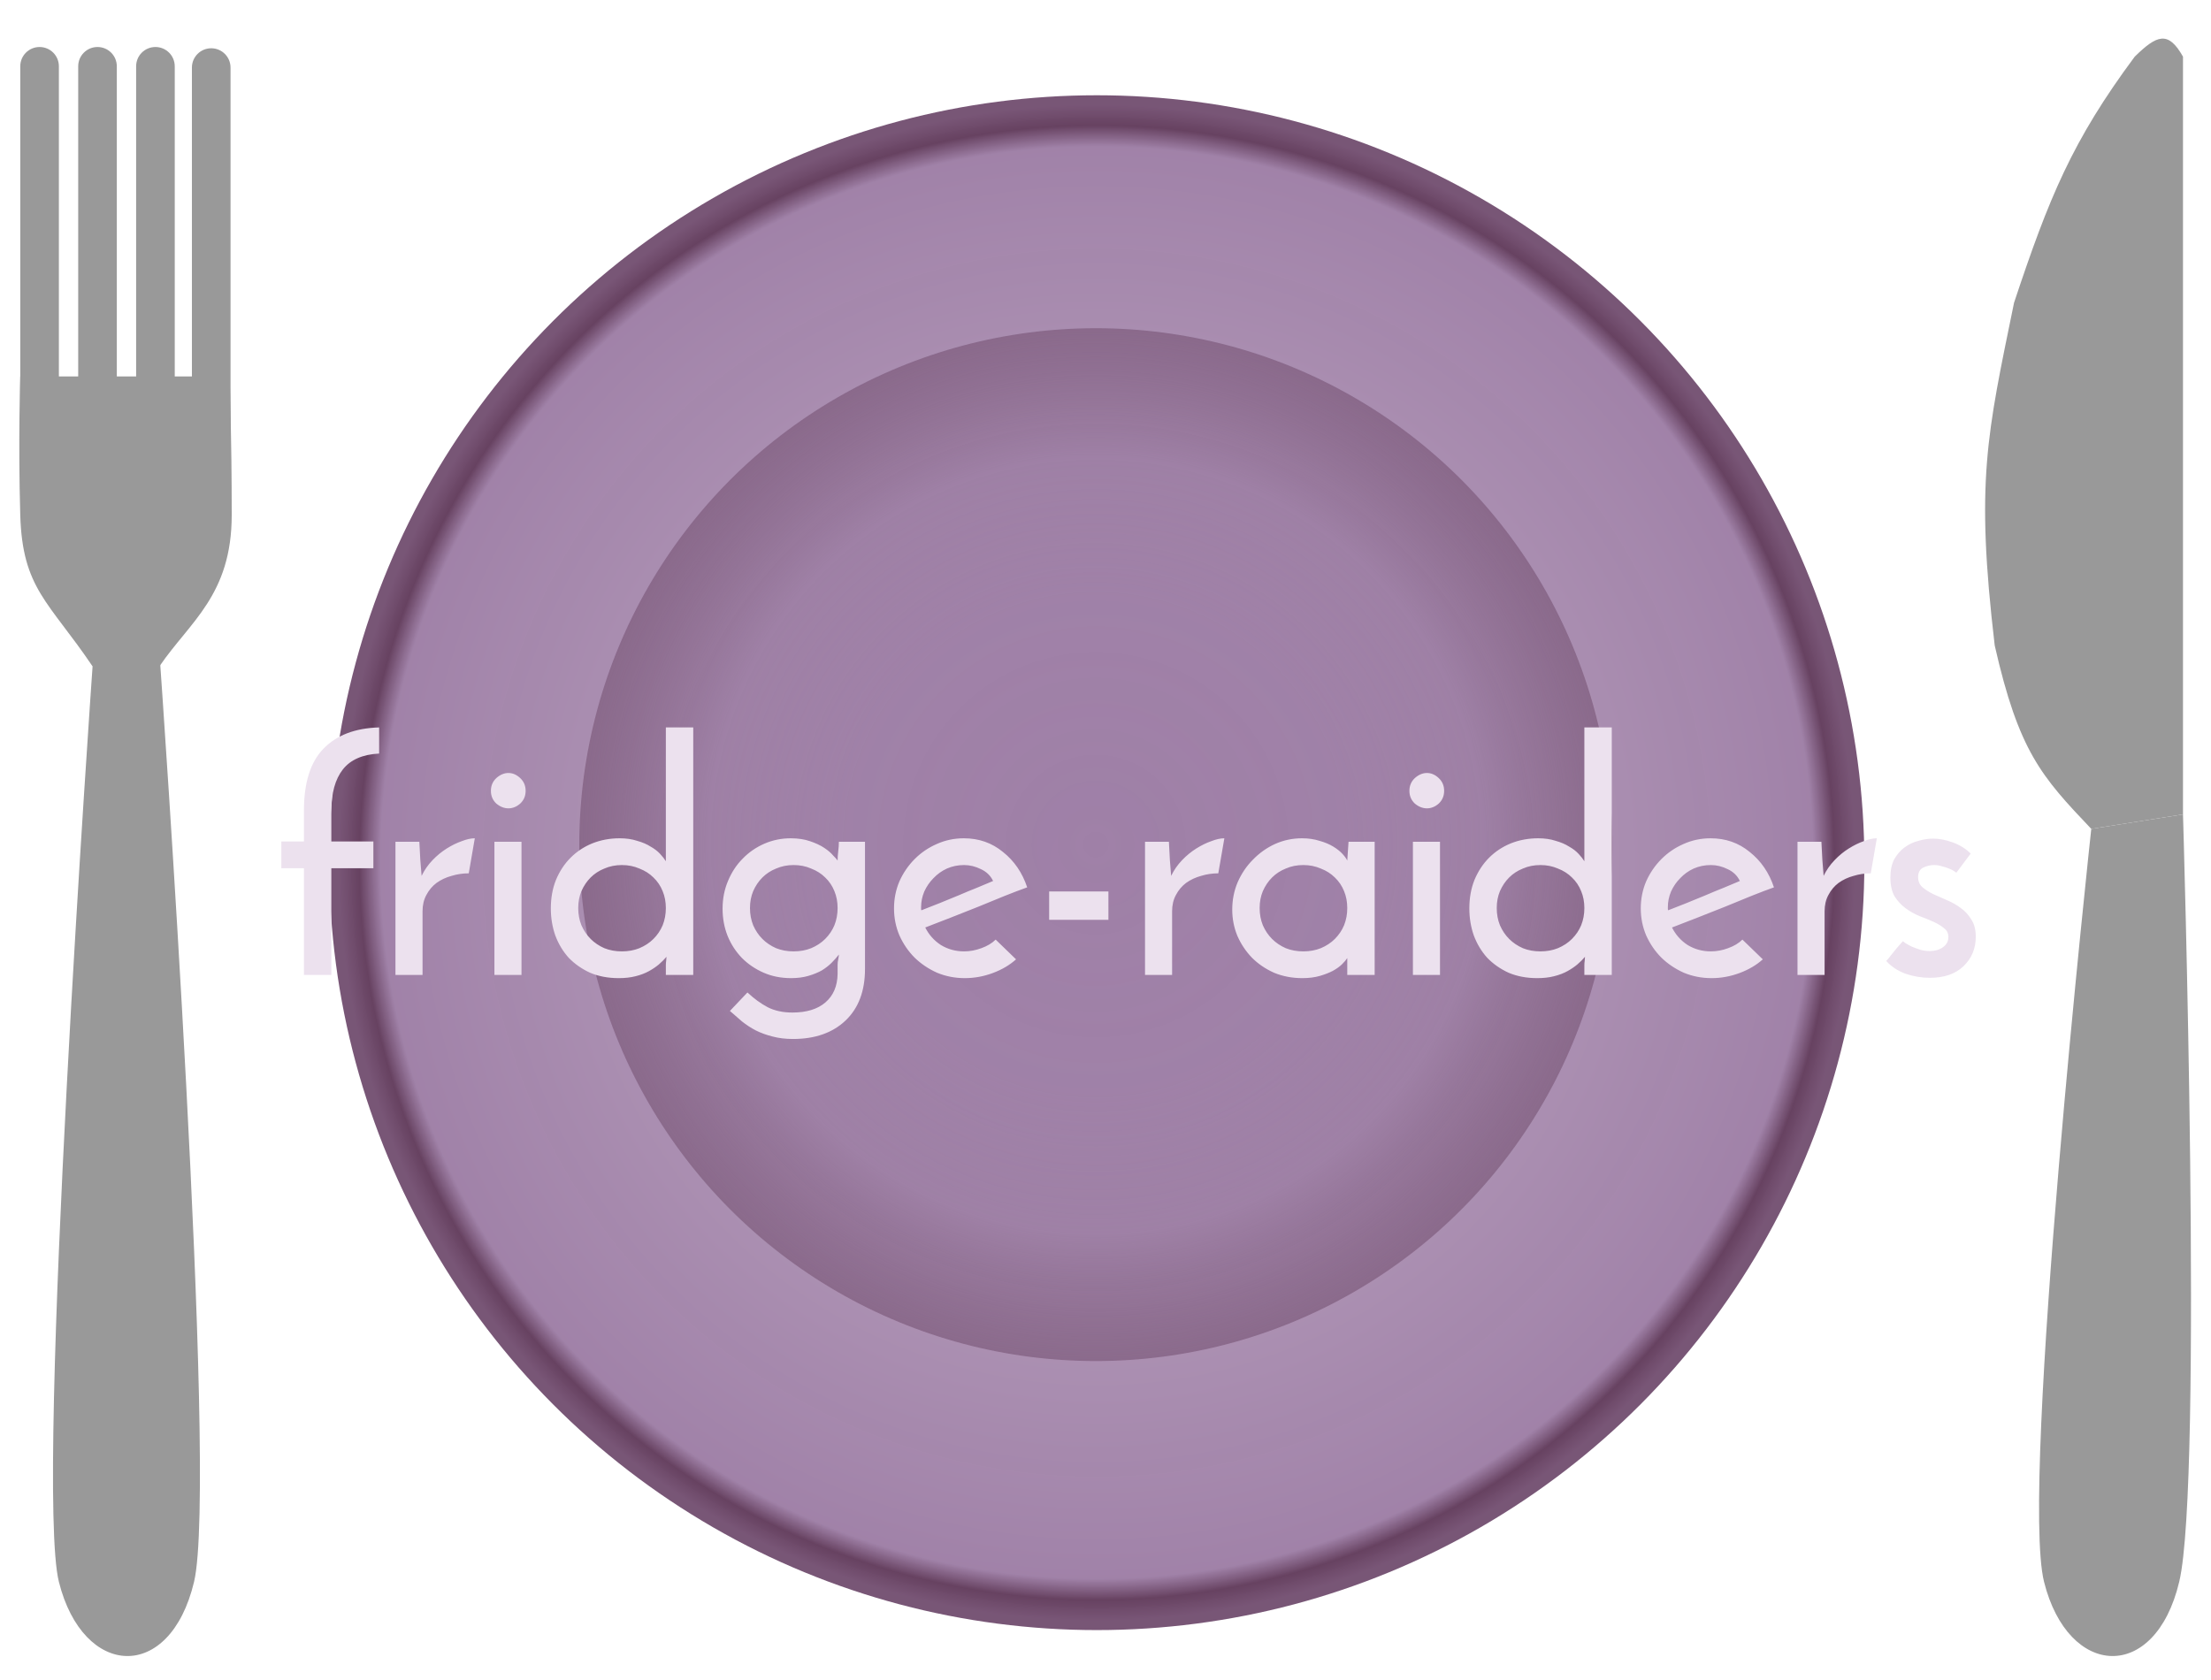 <svg width="229" height="174" viewBox="0 0 229 174" fill="none" xmlns="http://www.w3.org/2000/svg">
<g filter="url(#filter0_d)">
<g filter="url(#filter1_d)">
<circle cx="113.599" cy="83.369" r="79.5" fill="url(#paint0_radial)"/>
</g>
<circle cx="113.5" cy="83.5" r="53.5" fill="url(#paint1_radial)"/>
<path d="M9.599 64.869H16.599C16.599 64.869 22.599 149.369 20.099 159.869C17.599 170.369 8.599 169.869 6.099 159.869C3.599 149.869 9.599 64.869 9.599 64.869Z" fill="#999999"/>
<path d="M216.599 81.869L226.099 80.369C226.099 80.369 228.208 149.369 225.708 159.869C223.208 170.369 214.208 169.869 211.708 159.869C209.208 149.869 216.599 81.869 216.599 81.869Z" fill="#999999"/>
<path d="M2.098 35H23.779C23.779 35 24 41.041 24 49.348C24 57.655 19.654 60.417 16.534 65H9.565C5.065 58.326 2.32 57.003 2.098 49.348C1.877 41.693 2.098 35 2.098 35Z" fill="#999999"/>
<path d="M2.099 2.869C2.099 1.764 2.994 0.869 4.099 0.869V0.869C5.203 0.869 6.099 1.764 6.099 2.869V41.869H2.099V2.869Z" fill="#999999"/>
<path d="M19.877 3C19.877 1.895 20.772 1 21.877 1V1C22.981 1 23.877 1.895 23.877 3V42H19.877V3Z" fill="#999999"/>
<path d="M14.099 2.869C14.099 1.764 14.994 0.869 16.099 0.869V0.869C17.203 0.869 18.099 1.764 18.099 2.869V41.869H14.099V2.869Z" fill="#999999"/>
<path d="M8.099 2.869C8.099 1.764 8.994 0.869 10.099 0.869V0.869C11.203 0.869 12.099 1.764 12.099 2.869V41.869H8.099V2.869Z" fill="#999999"/>
<path d="M221.099 1.869C223.395 -0.376 224.564 -0.858 226.099 1.869V80.369L216.599 81.869C211.438 76.432 209.099 73.869 206.599 62.869C204.599 45.869 205.79 41.098 208.599 27.369C212.228 16.448 214.619 10.598 221.099 1.869Z" fill="#999999"/>
<g filter="url(#filter2_d)">
<path d="M27.137 83.945V81.173H29.48V77.972C29.48 75.09 30.151 72.956 31.493 71.57C32.857 70.162 34.782 69.425 37.268 69.359V72.065C35.552 72.153 34.298 72.703 33.506 73.715C32.714 74.727 32.318 76.168 32.318 78.038V81.173H36.674V83.945H32.318V95H29.48V83.945H27.137ZM46.55 84.473C45.934 84.473 45.34 84.561 44.767 84.737C44.196 84.891 43.678 85.133 43.217 85.463C42.776 85.793 42.425 86.211 42.16 86.717C41.897 87.201 41.764 87.762 41.764 88.4V95H38.959V81.206H41.434C41.478 81.888 41.511 82.515 41.533 83.087C41.578 83.637 41.621 84.187 41.666 84.737C41.952 84.143 42.325 83.604 42.788 83.12C43.249 82.636 43.745 82.229 44.273 81.899C44.8 81.569 45.318 81.316 45.824 81.14C46.33 80.942 46.781 80.843 47.176 80.843L46.55 84.473ZM48.844 75.926C48.844 75.398 49.032 74.958 49.406 74.606C49.801 74.254 50.219 74.078 50.66 74.078C51.099 74.078 51.507 74.254 51.88 74.606C52.255 74.958 52.441 75.398 52.441 75.926C52.441 76.454 52.255 76.894 51.88 77.246C51.507 77.576 51.099 77.741 50.66 77.741C50.219 77.741 49.801 77.576 49.406 77.246C49.032 76.894 48.844 76.454 48.844 75.926ZM52.013 95H49.208V81.206H52.013V95ZM55.051 88.103C55.051 87.025 55.227 86.046 55.579 85.166C55.953 84.264 56.459 83.494 57.097 82.856C57.735 82.218 58.483 81.723 59.341 81.371C60.221 81.019 61.167 80.843 62.179 80.843C62.861 80.843 63.466 80.931 63.994 81.107C64.544 81.261 65.006 81.459 65.38 81.701C65.776 81.921 66.106 82.174 66.37 82.46C66.634 82.746 66.832 82.999 66.964 83.219V69.359H69.802V95H66.964V93.977C66.964 93.845 66.975 93.702 66.997 93.548C67.019 93.372 67.03 93.229 67.03 93.119C66.81 93.383 66.546 93.647 66.238 93.911C65.952 94.153 65.611 94.384 65.215 94.604C64.819 94.824 64.357 95 63.829 95.132C63.323 95.264 62.74 95.33 62.08 95.33C60.98 95.33 59.99 95.143 59.11 94.769C58.252 94.373 57.515 93.856 56.899 93.218C56.305 92.558 55.843 91.788 55.513 90.908C55.205 90.028 55.051 89.093 55.051 88.103ZM57.889 88.07C57.889 88.708 57.999 89.302 58.219 89.852C58.461 90.402 58.78 90.875 59.176 91.271C59.572 91.667 60.045 91.986 60.595 92.228C61.145 92.448 61.75 92.558 62.41 92.558C63.07 92.558 63.675 92.448 64.225 92.228C64.797 91.986 65.281 91.667 65.677 91.271C66.095 90.853 66.414 90.38 66.634 89.852C66.854 89.302 66.964 88.708 66.964 88.07C66.964 87.432 66.854 86.849 66.634 86.321C66.414 85.771 66.095 85.298 65.677 84.902C65.281 84.506 64.797 84.198 64.225 83.978C63.675 83.736 63.07 83.615 62.41 83.615C61.75 83.615 61.145 83.736 60.595 83.978C60.045 84.198 59.572 84.506 59.176 84.902C58.78 85.298 58.461 85.771 58.219 86.321C57.999 86.849 57.889 87.432 57.889 88.07ZM72.84 88.136C72.84 87.102 73.027 86.145 73.401 85.265C73.775 84.363 74.281 83.593 74.919 82.955C75.557 82.295 76.305 81.778 77.163 81.404C78.021 81.03 78.934 80.843 79.902 80.843C80.65 80.843 81.31 80.942 81.882 81.14C82.476 81.338 82.971 81.569 83.367 81.833C83.763 82.097 84.071 82.361 84.291 82.625C84.533 82.867 84.687 83.043 84.753 83.153C84.753 82.845 84.775 82.526 84.819 82.196C84.863 81.844 84.885 81.514 84.885 81.206H87.591V94.373C87.591 96.661 86.92 98.443 85.578 99.719C84.236 100.995 82.421 101.633 80.133 101.633C79.341 101.633 78.626 101.545 77.988 101.369C77.372 101.215 76.8 101.006 76.272 100.742C75.766 100.478 75.293 100.17 74.853 99.818C74.435 99.466 74.017 99.103 73.599 98.729L75.414 96.815C76.096 97.453 76.789 97.959 77.493 98.333C78.219 98.707 79.077 98.894 80.067 98.894C81.541 98.894 82.685 98.542 83.499 97.838C84.313 97.134 84.731 96.155 84.753 94.901V93.944C84.753 93.768 84.775 93.581 84.819 93.383C84.863 93.163 84.885 92.998 84.885 92.888C84.687 93.152 84.434 93.438 84.126 93.746C83.84 94.032 83.499 94.296 83.103 94.538C82.707 94.758 82.245 94.945 81.717 95.099C81.189 95.253 80.595 95.33 79.935 95.33C78.901 95.33 77.955 95.143 77.097 94.769C76.239 94.395 75.491 93.889 74.853 93.251C74.215 92.591 73.72 91.832 73.368 90.974C73.016 90.094 72.84 89.148 72.84 88.136ZM75.678 88.07C75.678 88.708 75.788 89.302 76.008 89.852C76.25 90.402 76.569 90.875 76.965 91.271C77.361 91.667 77.834 91.986 78.384 92.228C78.934 92.448 79.539 92.558 80.199 92.558C80.859 92.558 81.464 92.448 82.014 92.228C82.586 91.986 83.07 91.667 83.466 91.271C83.884 90.853 84.203 90.38 84.423 89.852C84.643 89.302 84.753 88.708 84.753 88.07C84.753 87.432 84.643 86.849 84.423 86.321C84.203 85.771 83.884 85.298 83.466 84.902C83.07 84.506 82.586 84.198 82.014 83.978C81.464 83.736 80.859 83.615 80.199 83.615C79.539 83.615 78.934 83.736 78.384 83.978C77.834 84.198 77.361 84.506 76.965 84.902C76.569 85.298 76.25 85.771 76.008 86.321C75.788 86.849 75.678 87.432 75.678 88.07ZM103.235 93.383C102.575 93.977 101.772 94.45 100.826 94.802C99.88 95.154 98.912 95.33 97.922 95.33C96.91 95.33 95.953 95.143 95.051 94.769C94.171 94.373 93.401 93.856 92.741 93.218C92.081 92.558 91.553 91.788 91.157 90.908C90.783 90.028 90.596 89.093 90.596 88.103C90.596 87.113 90.783 86.178 91.157 85.298C91.553 84.418 92.081 83.648 92.741 82.988C93.401 82.328 94.16 81.811 95.018 81.437C95.898 81.041 96.833 80.843 97.823 80.843C99.385 80.843 100.738 81.316 101.882 82.262C103.048 83.186 103.884 84.407 104.39 85.925C103.708 86.167 102.927 86.464 102.047 86.816C101.167 87.168 100.254 87.542 99.308 87.938C98.362 88.312 97.416 88.686 96.47 89.06C95.524 89.434 94.644 89.775 93.83 90.083C94.204 90.831 94.743 91.436 95.447 91.898C96.173 92.338 96.976 92.558 97.856 92.558C98.45 92.558 99.044 92.448 99.638 92.228C100.254 92.008 100.749 91.711 101.123 91.337L103.235 93.383ZM100.859 85.265C100.595 84.715 100.177 84.308 99.605 84.044C99.033 83.758 98.45 83.615 97.856 83.615C97.218 83.615 96.624 83.736 96.074 83.978C95.546 84.22 95.084 84.55 94.688 84.968C94.292 85.364 93.973 85.826 93.731 86.354C93.511 86.882 93.401 87.421 93.401 87.971C93.401 88.081 93.401 88.158 93.401 88.202C93.423 88.246 93.434 88.279 93.434 88.301C94.006 88.081 94.622 87.839 95.282 87.575C95.964 87.289 96.635 87.014 97.295 86.75C97.955 86.464 98.593 86.2 99.209 85.958C99.825 85.694 100.375 85.463 100.859 85.265ZM106.664 89.291V86.354H112.802V89.291H106.664ZM124.183 84.473C123.567 84.473 122.973 84.561 122.401 84.737C121.829 84.891 121.312 85.133 120.85 85.463C120.41 85.793 120.058 86.211 119.794 86.717C119.53 87.201 119.398 87.762 119.398 88.4V95H116.593V81.206H119.068C119.112 81.888 119.145 82.515 119.167 83.087C119.211 83.637 119.255 84.187 119.299 84.737C119.585 84.143 119.959 83.604 120.421 83.12C120.883 82.636 121.378 82.229 121.906 81.899C122.434 81.569 122.951 81.316 123.457 81.14C123.963 80.942 124.414 80.843 124.81 80.843L124.183 84.473ZM125.627 88.235C125.627 87.223 125.814 86.277 126.188 85.397C126.584 84.495 127.112 83.714 127.772 83.054C128.432 82.372 129.191 81.833 130.049 81.437C130.929 81.041 131.864 80.843 132.854 80.843C133.514 80.843 134.119 80.931 134.669 81.107C135.219 81.261 135.692 81.459 136.088 81.701C136.484 81.943 136.803 82.196 137.045 82.46C137.287 82.724 137.452 82.955 137.54 83.153L137.672 81.206H140.378V95H137.54V93.251C137.43 93.427 137.254 93.636 137.012 93.878C136.77 94.12 136.451 94.351 136.055 94.571C135.681 94.769 135.23 94.945 134.702 95.099C134.174 95.253 133.569 95.33 132.887 95.33C131.831 95.33 130.852 95.143 129.95 94.769C129.07 94.373 128.311 93.856 127.673 93.218C127.035 92.558 126.529 91.799 126.155 90.941C125.803 90.083 125.627 89.181 125.627 88.235ZM128.465 88.07C128.465 88.708 128.575 89.302 128.795 89.852C129.037 90.402 129.356 90.875 129.752 91.271C130.148 91.667 130.621 91.986 131.171 92.228C131.721 92.448 132.326 92.558 132.986 92.558C133.646 92.558 134.251 92.448 134.801 92.228C135.373 91.986 135.857 91.667 136.253 91.271C136.671 90.853 136.99 90.38 137.21 89.852C137.43 89.302 137.54 88.708 137.54 88.07C137.54 87.432 137.43 86.849 137.21 86.321C136.99 85.771 136.671 85.298 136.253 84.902C135.857 84.506 135.373 84.198 134.801 83.978C134.251 83.736 133.646 83.615 132.986 83.615C132.326 83.615 131.721 83.736 131.171 83.978C130.621 84.198 130.148 84.506 129.752 84.902C129.356 85.298 129.037 85.771 128.795 86.321C128.575 86.849 128.465 87.432 128.465 88.07ZM143.977 75.926C143.977 75.398 144.164 74.958 144.538 74.606C144.934 74.254 145.352 74.078 145.792 74.078C146.232 74.078 146.639 74.254 147.013 74.606C147.387 74.958 147.574 75.398 147.574 75.926C147.574 76.454 147.387 76.894 147.013 77.246C146.639 77.576 146.232 77.741 145.792 77.741C145.352 77.741 144.934 77.576 144.538 77.246C144.164 76.894 143.977 76.454 143.977 75.926ZM147.145 95H144.34V81.206H147.145V95ZM150.184 88.103C150.184 87.025 150.36 86.046 150.712 85.166C151.086 84.264 151.592 83.494 152.23 82.856C152.868 82.218 153.616 81.723 154.474 81.371C155.354 81.019 156.3 80.843 157.312 80.843C157.994 80.843 158.599 80.931 159.127 81.107C159.677 81.261 160.139 81.459 160.513 81.701C160.909 81.921 161.239 82.174 161.503 82.46C161.767 82.746 161.965 82.999 162.097 83.219V69.359H164.935V95H162.097V93.977C162.097 93.845 162.108 93.702 162.13 93.548C162.152 93.372 162.163 93.229 162.163 93.119C161.943 93.383 161.679 93.647 161.371 93.911C161.085 94.153 160.744 94.384 160.348 94.604C159.952 94.824 159.49 95 158.962 95.132C158.456 95.264 157.873 95.33 157.213 95.33C156.113 95.33 155.123 95.143 154.243 94.769C153.385 94.373 152.648 93.856 152.032 93.218C151.438 92.558 150.976 91.788 150.646 90.908C150.338 90.028 150.184 89.093 150.184 88.103ZM153.022 88.07C153.022 88.708 153.132 89.302 153.352 89.852C153.594 90.402 153.913 90.875 154.309 91.271C154.705 91.667 155.178 91.986 155.728 92.228C156.278 92.448 156.883 92.558 157.543 92.558C158.203 92.558 158.808 92.448 159.358 92.228C159.93 91.986 160.414 91.667 160.81 91.271C161.228 90.853 161.547 90.38 161.767 89.852C161.987 89.302 162.097 88.708 162.097 88.07C162.097 87.432 161.987 86.849 161.767 86.321C161.547 85.771 161.228 85.298 160.81 84.902C160.414 84.506 159.93 84.198 159.358 83.978C158.808 83.736 158.203 83.615 157.543 83.615C156.883 83.615 156.278 83.736 155.728 83.978C155.178 84.198 154.705 84.506 154.309 84.902C153.913 85.298 153.594 85.771 153.352 86.321C153.132 86.849 153.022 87.432 153.022 88.07ZM180.579 93.383C179.919 93.977 179.116 94.45 178.17 94.802C177.224 95.154 176.256 95.33 175.266 95.33C174.254 95.33 173.297 95.143 172.395 94.769C171.515 94.373 170.745 93.856 170.085 93.218C169.425 92.558 168.897 91.788 168.501 90.908C168.127 90.028 167.94 89.093 167.94 88.103C167.94 87.113 168.127 86.178 168.501 85.298C168.897 84.418 169.425 83.648 170.085 82.988C170.745 82.328 171.504 81.811 172.362 81.437C173.242 81.041 174.177 80.843 175.167 80.843C176.729 80.843 178.082 81.316 179.226 82.262C180.392 83.186 181.228 84.407 181.734 85.925C181.052 86.167 180.271 86.464 179.391 86.816C178.511 87.168 177.598 87.542 176.652 87.938C175.706 88.312 174.76 88.686 173.814 89.06C172.868 89.434 171.988 89.775 171.174 90.083C171.548 90.831 172.087 91.436 172.791 91.898C173.517 92.338 174.32 92.558 175.2 92.558C175.794 92.558 176.388 92.448 176.982 92.228C177.598 92.008 178.093 91.711 178.467 91.337L180.579 93.383ZM178.203 85.265C177.939 84.715 177.521 84.308 176.949 84.044C176.377 83.758 175.794 83.615 175.2 83.615C174.562 83.615 173.968 83.736 173.418 83.978C172.89 84.22 172.428 84.55 172.032 84.968C171.636 85.364 171.317 85.826 171.075 86.354C170.855 86.882 170.745 87.421 170.745 87.971C170.745 88.081 170.745 88.158 170.745 88.202C170.767 88.246 170.778 88.279 170.778 88.301C171.35 88.081 171.966 87.839 172.626 87.575C173.308 87.289 173.979 87.014 174.639 86.75C175.299 86.464 175.937 86.2 176.553 85.958C177.169 85.694 177.719 85.463 178.203 85.265ZM191.762 84.473C191.146 84.473 190.552 84.561 189.98 84.737C189.408 84.891 188.891 85.133 188.429 85.463C187.989 85.793 187.637 86.211 187.373 86.717C187.109 87.201 186.977 87.762 186.977 88.4V95H184.172V81.206H186.647C186.691 81.888 186.724 82.515 186.746 83.087C186.79 83.637 186.834 84.187 186.878 84.737C187.164 84.143 187.538 83.604 188 83.12C188.462 82.636 188.957 82.229 189.485 81.899C190.013 81.569 190.53 81.316 191.036 81.14C191.542 80.942 191.993 80.843 192.389 80.843L191.762 84.473ZM202.109 82.427L200.624 84.407C200.602 84.385 200.525 84.33 200.393 84.242C200.261 84.154 200.085 84.066 199.865 83.978C199.667 83.89 199.425 83.813 199.139 83.747C198.875 83.659 198.6 83.615 198.314 83.615C197.94 83.615 197.566 83.703 197.192 83.879C196.84 84.055 196.664 84.385 196.664 84.869C196.664 85.287 196.807 85.628 197.093 85.892C197.401 86.156 197.775 86.398 198.215 86.618C198.655 86.816 199.128 87.025 199.634 87.245C200.162 87.465 200.646 87.74 201.086 88.07C201.526 88.378 201.889 88.774 202.175 89.258C202.483 89.72 202.637 90.314 202.637 91.04C202.637 92.272 202.208 93.295 201.35 94.109C200.514 94.901 199.359 95.297 197.885 95.297C197.027 95.297 196.18 95.154 195.344 94.868C194.53 94.56 193.87 94.12 193.364 93.548C193.518 93.394 193.683 93.196 193.859 92.954C194.057 92.712 194.244 92.481 194.42 92.261C194.618 92.041 194.772 91.865 194.882 91.733C195.014 91.579 195.091 91.502 195.113 91.502C195.113 91.524 195.19 91.59 195.344 91.7C195.52 91.81 195.74 91.931 196.004 92.063C196.268 92.173 196.565 92.283 196.895 92.393C197.225 92.481 197.555 92.525 197.885 92.525C198.413 92.525 198.864 92.393 199.238 92.129C199.612 91.865 199.799 91.513 199.799 91.073C199.799 90.677 199.645 90.369 199.337 90.149C199.051 89.907 198.688 89.687 198.248 89.489C197.808 89.291 197.324 89.093 196.796 88.895C196.268 88.675 195.784 88.4 195.344 88.07C194.904 87.74 194.53 87.333 194.222 86.849C193.936 86.343 193.793 85.694 193.793 84.902C193.793 84.154 193.925 83.527 194.189 83.021C194.475 82.515 194.827 82.108 195.245 81.8C195.685 81.47 196.169 81.239 196.697 81.107C197.225 80.953 197.731 80.876 198.215 80.876C198.853 80.876 199.535 81.008 200.261 81.272C200.987 81.536 201.603 81.921 202.109 82.427Z" fill="#ECE1EE"/>
</g>
</g>
<defs>
<filter id="filter0_d" x="0" y="0" width="228.931" height="173.557" filterUnits="userSpaceOnUse" color-interpolation-filters="sRGB">
<feFlood flood-opacity="0" result="BackgroundImageFix"/>
<feColorMatrix in="SourceAlpha" type="matrix" values="0 0 0 0 0 0 0 0 0 0 0 0 0 0 0 0 0 0 127 0"/>
<feOffset dy="4"/>
<feGaussianBlur stdDeviation="1"/>
<feColorMatrix type="matrix" values="0 0 0 0 0 0 0 0 0 0 0 0 0 0 0 0 0 0 0.25 0"/>
<feBlend mode="normal" in2="BackgroundImageFix" result="effect1_dropShadow"/>
<feBlend mode="normal" in="SourceGraphic" in2="effect1_dropShadow" result="shape"/>
</filter>
<filter id="filter1_d" x="32.099" y="3.869" width="163" height="163" filterUnits="userSpaceOnUse" color-interpolation-filters="sRGB">
<feFlood flood-opacity="0" result="BackgroundImageFix"/>
<feColorMatrix in="SourceAlpha" type="matrix" values="0 0 0 0 0 0 0 0 0 0 0 0 0 0 0 0 0 0 127 0"/>
<feOffset dy="2"/>
<feGaussianBlur stdDeviation="1"/>
<feColorMatrix type="matrix" values="0 0 0 0 0.2 0 0 0 0 0.2 0 0 0 0 0.2 0 0 0 0.25 0"/>
<feBlend mode="normal" in2="BackgroundImageFix" result="effect1_dropShadow"/>
<feBlend mode="normal" in="SourceGraphic" in2="effect1_dropShadow" result="shape"/>
</filter>
<filter id="filter2_d" x="27.137" y="69.359" width="179.501" height="36.274" filterUnits="userSpaceOnUse" color-interpolation-filters="sRGB">
<feFlood flood-opacity="0" result="BackgroundImageFix"/>
<feColorMatrix in="SourceAlpha" type="matrix" values="0 0 0 0 0 0 0 0 0 0 0 0 0 0 0 0 0 0 127 0"/>
<feOffset dx="2" dy="2"/>
<feGaussianBlur stdDeviation="1"/>
<feColorMatrix type="matrix" values="0 0 0 0 0.2 0 0 0 0 0.2 0 0 0 0 0.2 0 0 0 0.25 0"/>
<feBlend mode="normal" in2="BackgroundImageFix" result="effect1_dropShadow"/>
<feBlend mode="normal" in="SourceGraphic" in2="effect1_dropShadow" result="shape"/>
</filter>
<radialGradient id="paint0_radial" cx="0" cy="0" r="1" gradientUnits="userSpaceOnUse" gradientTransform="translate(113.599 83.369) rotate(90) scale(79.5)">
<stop stop-color="#C2ADC6"/>
<stop offset="0.939" stop-color="#9F80A7" stop-opacity="0.984"/>
<stop offset="0.967" stop-color="#674261"/>
<stop offset="0.994" stop-color="#785576" stop-opacity="0.995"/>
</radialGradient>
<radialGradient id="paint1_radial" cx="0" cy="0" r="1" gradientUnits="userSpaceOnUse" gradientTransform="translate(113.5 83.5) rotate(90) scale(53.5)">
<stop stop-color="#9F80A7"/>
<stop offset="0.481" stop-color="#9F80A7" stop-opacity="0.962"/>
<stop offset="0.751" stop-color="#9C7DA3" stop-opacity="0.85"/>
<stop offset="1" stop-color="#785576" stop-opacity="0.63"/>
</radialGradient>
</defs>
</svg>

